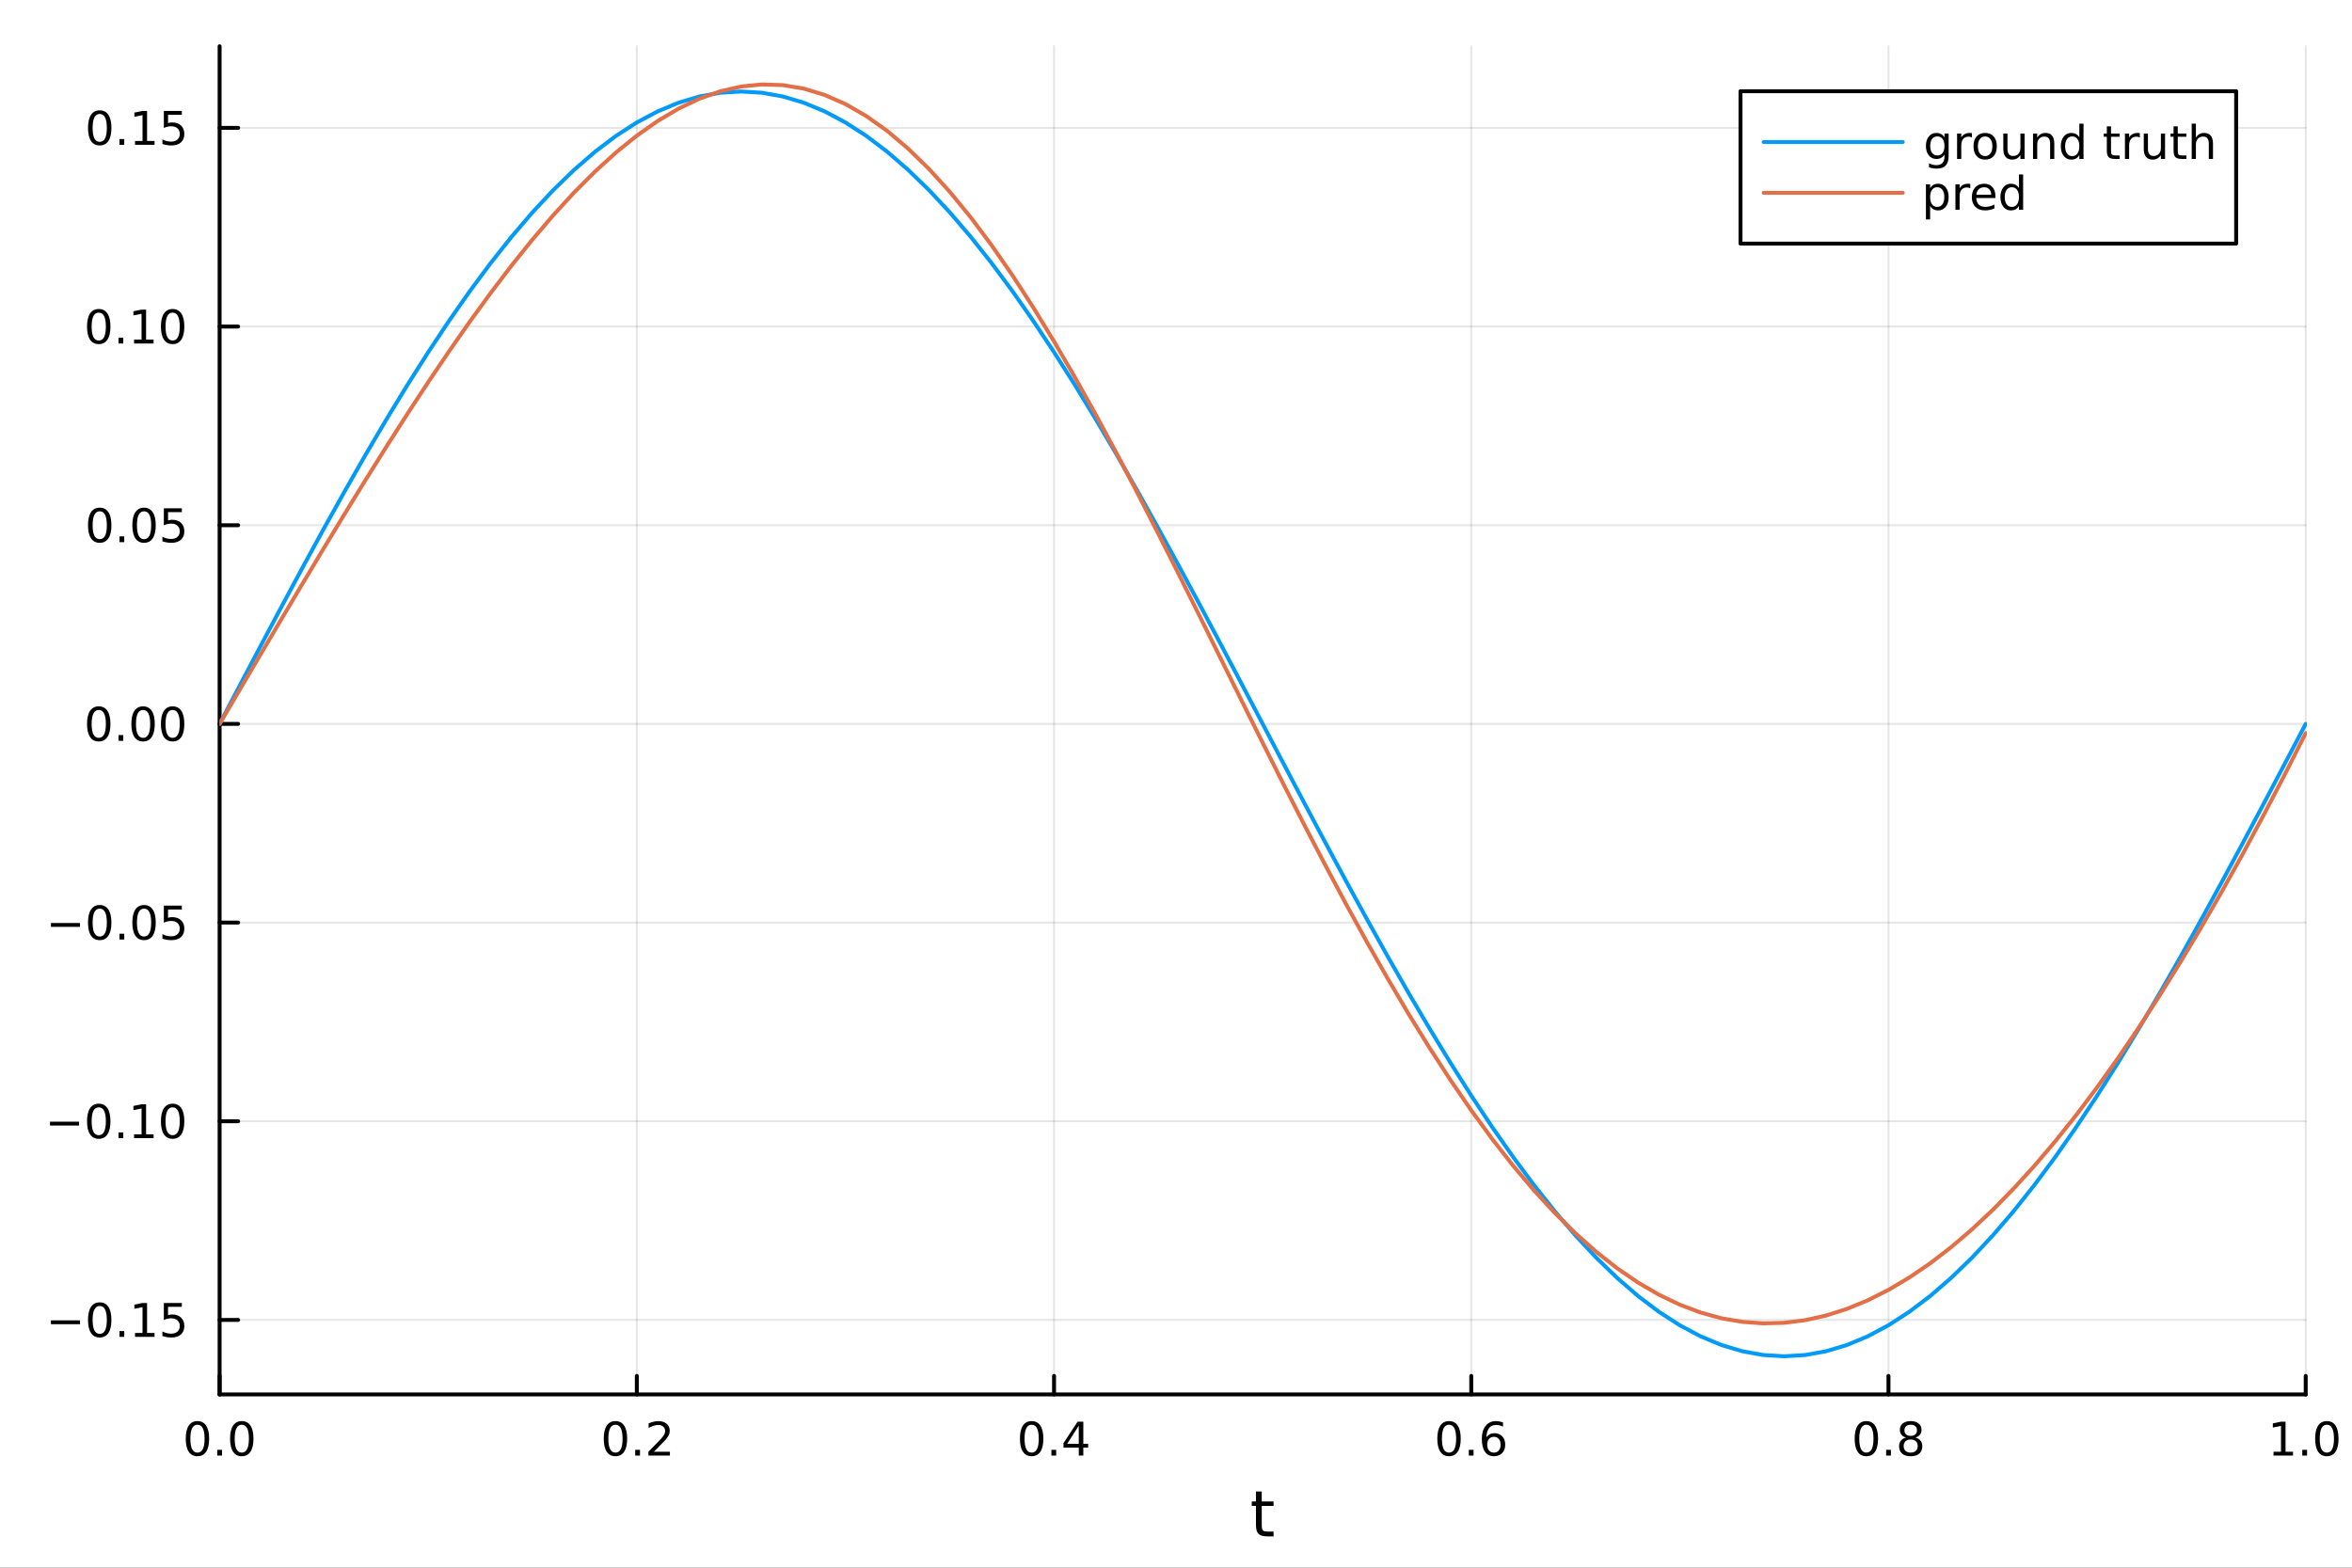 <?xml version="1.0" encoding="utf-8"?>
<svg xmlns="http://www.w3.org/2000/svg" xmlns:xlink="http://www.w3.org/1999/xlink" width="600" height="400" viewBox="0 0 2400 1600">
<rect x="0" y="0" width="2400" height="1600" fill="#333333" stroke="none"/>
<defs>
  <clipPath id="clip890">
    <rect x="0" y="0" width="2400" height="1600"/>
  </clipPath>
</defs>
<path clip-path="url(#clip890)" d="M0 1600 L2400 1600 L2400 0 L0 0  Z" fill="#ffffff" fill-rule="evenodd" fill-opacity="1"/>
<defs>
  <clipPath id="clip891">
    <rect x="480" y="0" width="1681" height="1600"/>
  </clipPath>
</defs>
<path clip-path="url(#clip890)" d="M224.098 1423.18 L2352.76 1423.18 L2352.76 47.244 L224.098 47.244  Z" fill="#ffffff" fill-rule="evenodd" fill-opacity="1"/>
<defs>
  <clipPath id="clip892">
    <rect x="224" y="47" width="2130" height="1377"/>
  </clipPath>
</defs>
<polyline clip-path="url(#clip892)" style="stroke:#000000; stroke-linecap:round; stroke-linejoin:round; stroke-width:2; stroke-opacity:0.1; fill:none" points="224.098,1423.18 224.098,47.244 "/>
<polyline clip-path="url(#clip892)" style="stroke:#000000; stroke-linecap:round; stroke-linejoin:round; stroke-width:2; stroke-opacity:0.1; fill:none" points="649.829,1423.18 649.829,47.244 "/>
<polyline clip-path="url(#clip892)" style="stroke:#000000; stroke-linecap:round; stroke-linejoin:round; stroke-width:2; stroke-opacity:0.1; fill:none" points="1075.56,1423.18 1075.56,47.244 "/>
<polyline clip-path="url(#clip892)" style="stroke:#000000; stroke-linecap:round; stroke-linejoin:round; stroke-width:2; stroke-opacity:0.1; fill:none" points="1501.29,1423.18 1501.29,47.244 "/>
<polyline clip-path="url(#clip892)" style="stroke:#000000; stroke-linecap:round; stroke-linejoin:round; stroke-width:2; stroke-opacity:0.1; fill:none" points="1927.02,1423.18 1927.02,47.244 "/>
<polyline clip-path="url(#clip892)" style="stroke:#000000; stroke-linecap:round; stroke-linejoin:round; stroke-width:2; stroke-opacity:0.1; fill:none" points="2352.76,1423.18 2352.76,47.244 "/>
<polyline clip-path="url(#clip890)" style="stroke:#000000; stroke-linecap:round; stroke-linejoin:round; stroke-width:4; stroke-opacity:1; fill:none" points="224.098,1423.18 2352.76,1423.18 "/>
<polyline clip-path="url(#clip890)" style="stroke:#000000; stroke-linecap:round; stroke-linejoin:round; stroke-width:4; stroke-opacity:1; fill:none" points="224.098,1423.18 224.098,1404.28 "/>
<polyline clip-path="url(#clip890)" style="stroke:#000000; stroke-linecap:round; stroke-linejoin:round; stroke-width:4; stroke-opacity:1; fill:none" points="649.829,1423.18 649.829,1404.28 "/>
<polyline clip-path="url(#clip890)" style="stroke:#000000; stroke-linecap:round; stroke-linejoin:round; stroke-width:4; stroke-opacity:1; fill:none" points="1075.56,1423.18 1075.56,1404.28 "/>
<polyline clip-path="url(#clip890)" style="stroke:#000000; stroke-linecap:round; stroke-linejoin:round; stroke-width:4; stroke-opacity:1; fill:none" points="1501.29,1423.18 1501.29,1404.28 "/>
<polyline clip-path="url(#clip890)" style="stroke:#000000; stroke-linecap:round; stroke-linejoin:round; stroke-width:4; stroke-opacity:1; fill:none" points="1927.02,1423.18 1927.02,1404.28 "/>
<polyline clip-path="url(#clip890)" style="stroke:#000000; stroke-linecap:round; stroke-linejoin:round; stroke-width:4; stroke-opacity:1; fill:none" points="2352.76,1423.18 2352.76,1404.28 "/>
<path clip-path="url(#clip890)" d="M201.482 1454.1 Q197.871 1454.1 196.042 1457.66 Q194.237 1461.2 194.237 1468.33 Q194.237 1475.44 196.042 1479.01 Q197.871 1482.55 201.482 1482.55 Q205.116 1482.55 206.922 1479.01 Q208.751 1475.44 208.751 1468.33 Q208.751 1461.2 206.922 1457.66 Q205.116 1454.1 201.482 1454.1 M201.482 1450.39 Q207.292 1450.39 210.348 1455 Q213.427 1459.58 213.427 1468.33 Q213.427 1477.06 210.348 1481.67 Q207.292 1486.25 201.482 1486.25 Q195.672 1486.25 192.593 1481.67 Q189.538 1477.06 189.538 1468.33 Q189.538 1459.58 192.593 1455 Q195.672 1450.39 201.482 1450.39 Z" fill="#000000" fill-rule="nonzero" fill-opacity="1" /><path clip-path="url(#clip890)" d="M221.644 1479.7 L226.528 1479.7 L226.528 1485.58 L221.644 1485.58 L221.644 1479.7 Z" fill="#000000" fill-rule="nonzero" fill-opacity="1" /><path clip-path="url(#clip890)" d="M246.713 1454.1 Q243.102 1454.1 241.274 1457.66 Q239.468 1461.2 239.468 1468.33 Q239.468 1475.44 241.274 1479.01 Q243.102 1482.55 246.713 1482.55 Q250.348 1482.55 252.153 1479.01 Q253.982 1475.44 253.982 1468.33 Q253.982 1461.2 252.153 1457.66 Q250.348 1454.1 246.713 1454.1 M246.713 1450.39 Q252.524 1450.39 255.579 1455 Q258.658 1459.58 258.658 1468.33 Q258.658 1477.06 255.579 1481.67 Q252.524 1486.25 246.713 1486.25 Q240.903 1486.25 237.825 1481.67 Q234.769 1477.06 234.769 1468.33 Q234.769 1459.58 237.825 1455 Q240.903 1450.39 246.713 1450.39 Z" fill="#000000" fill-rule="nonzero" fill-opacity="1" /><path clip-path="url(#clip890)" d="M628.012 1454.1 Q624.401 1454.1 622.573 1457.66 Q620.767 1461.2 620.767 1468.33 Q620.767 1475.44 622.573 1479.01 Q624.401 1482.55 628.012 1482.55 Q631.647 1482.55 633.452 1479.01 Q635.281 1475.44 635.281 1468.33 Q635.281 1461.2 633.452 1457.66 Q631.647 1454.1 628.012 1454.1 M628.012 1450.39 Q633.823 1450.39 636.878 1455 Q639.957 1459.58 639.957 1468.33 Q639.957 1477.06 636.878 1481.67 Q633.823 1486.25 628.012 1486.25 Q622.202 1486.25 619.124 1481.67 Q616.068 1477.06 616.068 1468.33 Q616.068 1459.58 619.124 1455 Q622.202 1450.39 628.012 1450.39 Z" fill="#000000" fill-rule="nonzero" fill-opacity="1" /><path clip-path="url(#clip890)" d="M648.174 1479.7 L653.059 1479.7 L653.059 1485.58 L648.174 1485.58 L648.174 1479.7 Z" fill="#000000" fill-rule="nonzero" fill-opacity="1" /><path clip-path="url(#clip890)" d="M667.272 1481.64 L683.591 1481.64 L683.591 1485.58 L661.647 1485.58 L661.647 1481.64 Q664.309 1478.89 668.892 1474.26 Q673.498 1469.61 674.679 1468.27 Q676.924 1465.74 677.804 1464.01 Q678.707 1462.25 678.707 1460.56 Q678.707 1457.8 676.762 1456.07 Q674.841 1454.33 671.739 1454.33 Q669.54 1454.33 667.086 1455.09 Q664.656 1455.86 661.878 1457.41 L661.878 1452.69 Q664.702 1451.55 667.156 1450.97 Q669.609 1450.39 671.646 1450.39 Q677.017 1450.39 680.211 1453.08 Q683.406 1455.77 683.406 1460.26 Q683.406 1462.39 682.596 1464.31 Q681.808 1466.2 679.702 1468.8 Q679.123 1469.47 676.021 1472.69 Q672.92 1475.88 667.272 1481.64 Z" fill="#000000" fill-rule="nonzero" fill-opacity="1" /><path clip-path="url(#clip890)" d="M1052.7 1454.1 Q1049.09 1454.1 1047.26 1457.66 Q1045.46 1461.2 1045.46 1468.33 Q1045.46 1475.44 1047.26 1479.01 Q1049.09 1482.55 1052.7 1482.55 Q1056.34 1482.55 1058.14 1479.01 Q1059.97 1475.44 1059.97 1468.33 Q1059.97 1461.2 1058.14 1457.66 Q1056.34 1454.1 1052.7 1454.1 M1052.7 1450.39 Q1058.51 1450.39 1061.57 1455 Q1064.65 1459.58 1064.65 1468.33 Q1064.65 1477.06 1061.57 1481.67 Q1058.51 1486.25 1052.7 1486.25 Q1046.89 1486.25 1043.81 1481.67 Q1040.76 1477.06 1040.76 1468.33 Q1040.76 1459.58 1043.81 1455 Q1046.89 1450.39 1052.7 1450.39 Z" fill="#000000" fill-rule="nonzero" fill-opacity="1" /><path clip-path="url(#clip890)" d="M1072.86 1479.7 L1077.75 1479.7 L1077.75 1485.58 L1072.86 1485.58 L1072.86 1479.7 Z" fill="#000000" fill-rule="nonzero" fill-opacity="1" /><path clip-path="url(#clip890)" d="M1100.78 1455.09 L1088.98 1473.54 L1100.78 1473.54 L1100.78 1455.09 M1099.55 1451.02 L1105.43 1451.02 L1105.43 1473.54 L1110.36 1473.54 L1110.36 1477.43 L1105.43 1477.43 L1105.43 1485.58 L1100.78 1485.58 L1100.78 1477.43 L1085.18 1477.43 L1085.18 1472.92 L1099.55 1451.02 Z" fill="#000000" fill-rule="nonzero" fill-opacity="1" /><path clip-path="url(#clip890)" d="M1478.6 1454.1 Q1474.98 1454.1 1473.16 1457.66 Q1471.35 1461.2 1471.35 1468.33 Q1471.35 1475.44 1473.16 1479.01 Q1474.98 1482.55 1478.6 1482.55 Q1482.23 1482.55 1484.04 1479.01 Q1485.86 1475.44 1485.86 1468.33 Q1485.86 1461.2 1484.04 1457.66 Q1482.23 1454.1 1478.6 1454.1 M1478.6 1450.39 Q1484.41 1450.39 1487.46 1455 Q1490.54 1459.58 1490.54 1468.33 Q1490.54 1477.06 1487.46 1481.67 Q1484.41 1486.25 1478.6 1486.25 Q1472.79 1486.25 1469.71 1481.67 Q1466.65 1477.06 1466.65 1468.33 Q1466.65 1459.58 1469.71 1455 Q1472.79 1450.39 1478.6 1450.39 Z" fill="#000000" fill-rule="nonzero" fill-opacity="1" /><path clip-path="url(#clip890)" d="M1498.76 1479.7 L1503.64 1479.7 L1503.64 1485.58 L1498.76 1485.58 L1498.76 1479.7 Z" fill="#000000" fill-rule="nonzero" fill-opacity="1" /><path clip-path="url(#clip890)" d="M1524.41 1466.44 Q1521.26 1466.44 1519.41 1468.59 Q1517.58 1470.74 1517.58 1474.49 Q1517.58 1478.22 1519.41 1480.39 Q1521.26 1482.55 1524.41 1482.55 Q1527.55 1482.55 1529.38 1480.39 Q1531.23 1478.22 1531.23 1474.49 Q1531.23 1470.74 1529.38 1468.59 Q1527.55 1466.44 1524.41 1466.44 M1533.69 1451.78 L1533.69 1456.04 Q1531.93 1455.21 1530.12 1454.77 Q1528.34 1454.33 1526.58 1454.33 Q1521.95 1454.33 1519.5 1457.45 Q1517.07 1460.58 1516.72 1466.9 Q1518.09 1464.89 1520.15 1463.82 Q1522.21 1462.73 1524.68 1462.73 Q1529.89 1462.73 1532.9 1465.9 Q1535.93 1469.05 1535.93 1474.49 Q1535.93 1479.82 1532.79 1483.03 Q1529.64 1486.25 1524.41 1486.25 Q1518.41 1486.25 1515.24 1481.67 Q1512.07 1477.06 1512.07 1468.33 Q1512.07 1460.14 1515.96 1455.28 Q1519.85 1450.39 1526.4 1450.39 Q1528.16 1450.39 1529.94 1450.74 Q1531.74 1451.09 1533.69 1451.78 Z" fill="#000000" fill-rule="nonzero" fill-opacity="1" /><path clip-path="url(#clip890)" d="M1904.45 1454.1 Q1900.84 1454.1 1899.02 1457.66 Q1897.21 1461.2 1897.21 1468.33 Q1897.21 1475.44 1899.02 1479.01 Q1900.84 1482.55 1904.45 1482.55 Q1908.09 1482.55 1909.89 1479.01 Q1911.72 1475.44 1911.72 1468.33 Q1911.72 1461.2 1909.89 1457.66 Q1908.09 1454.1 1904.45 1454.1 M1904.45 1450.39 Q1910.27 1450.39 1913.32 1455 Q1916.4 1459.58 1916.4 1468.33 Q1916.4 1477.06 1913.32 1481.67 Q1910.27 1486.25 1904.45 1486.25 Q1898.64 1486.25 1895.57 1481.67 Q1892.51 1477.06 1892.51 1468.33 Q1892.51 1459.58 1895.57 1455 Q1898.64 1450.39 1904.45 1450.39 Z" fill="#000000" fill-rule="nonzero" fill-opacity="1" /><path clip-path="url(#clip890)" d="M1924.62 1479.7 L1929.5 1479.7 L1929.5 1485.58 L1924.62 1485.58 L1924.62 1479.7 Z" fill="#000000" fill-rule="nonzero" fill-opacity="1" /><path clip-path="url(#clip890)" d="M1949.69 1469.17 Q1946.35 1469.17 1944.43 1470.95 Q1942.53 1472.73 1942.53 1475.86 Q1942.53 1478.98 1944.43 1480.77 Q1946.35 1482.55 1949.69 1482.55 Q1953.02 1482.55 1954.94 1480.77 Q1956.86 1478.96 1956.86 1475.86 Q1956.86 1472.73 1954.94 1470.95 Q1953.04 1469.17 1949.69 1469.17 M1945.01 1467.18 Q1942 1466.44 1940.31 1464.38 Q1938.64 1462.32 1938.64 1459.35 Q1938.64 1455.21 1941.58 1452.8 Q1944.55 1450.39 1949.69 1450.39 Q1954.85 1450.39 1957.79 1452.8 Q1960.73 1455.21 1960.73 1459.35 Q1960.73 1462.32 1959.04 1464.38 Q1957.37 1466.44 1954.39 1467.18 Q1957.76 1467.96 1959.64 1470.26 Q1961.54 1472.55 1961.54 1475.86 Q1961.54 1480.88 1958.46 1483.57 Q1955.4 1486.25 1949.69 1486.25 Q1943.97 1486.25 1940.89 1483.57 Q1937.83 1480.88 1937.83 1475.86 Q1937.83 1472.55 1939.73 1470.26 Q1941.63 1467.96 1945.01 1467.18 M1943.3 1459.79 Q1943.3 1462.48 1944.96 1463.98 Q1946.65 1465.49 1949.69 1465.49 Q1952.7 1465.49 1954.39 1463.98 Q1956.1 1462.48 1956.1 1459.79 Q1956.1 1457.11 1954.39 1455.6 Q1952.7 1454.1 1949.69 1454.1 Q1946.65 1454.1 1944.96 1455.6 Q1943.3 1457.11 1943.3 1459.79 Z" fill="#000000" fill-rule="nonzero" fill-opacity="1" /><path clip-path="url(#clip890)" d="M2319.91 1481.64 L2327.55 1481.64 L2327.55 1455.28 L2319.24 1456.95 L2319.24 1452.69 L2327.5 1451.02 L2332.18 1451.02 L2332.18 1481.64 L2339.82 1481.64 L2339.82 1485.58 L2319.91 1485.58 L2319.91 1481.64 Z" fill="#000000" fill-rule="nonzero" fill-opacity="1" /><path clip-path="url(#clip890)" d="M2349.26 1479.7 L2354.14 1479.7 L2354.14 1485.58 L2349.26 1485.58 L2349.26 1479.7 Z" fill="#000000" fill-rule="nonzero" fill-opacity="1" /><path clip-path="url(#clip890)" d="M2374.33 1454.1 Q2370.72 1454.1 2368.89 1457.66 Q2367.08 1461.2 2367.08 1468.33 Q2367.08 1475.44 2368.89 1479.01 Q2370.72 1482.55 2374.33 1482.55 Q2377.96 1482.55 2379.77 1479.01 Q2381.6 1475.44 2381.6 1468.33 Q2381.6 1461.2 2379.77 1457.66 Q2377.96 1454.1 2374.33 1454.1 M2374.33 1450.39 Q2380.14 1450.39 2383.2 1455 Q2386.27 1459.58 2386.27 1468.33 Q2386.27 1477.06 2383.2 1481.67 Q2380.14 1486.25 2374.33 1486.25 Q2368.52 1486.25 2365.44 1481.67 Q2362.39 1477.06 2362.39 1468.33 Q2362.39 1459.58 2365.44 1455 Q2368.52 1450.39 2374.33 1450.39 Z" fill="#000000" fill-rule="nonzero" fill-opacity="1" /><path clip-path="url(#clip890)" d="M1287.49 1522.27 L1287.49 1532.4 L1299.55 1532.4 L1299.55 1536.95 L1287.49 1536.95 L1287.49 1556.3 Q1287.49 1560.66 1288.67 1561.9 Q1289.88 1563.14 1293.54 1563.14 L1299.55 1563.14 L1299.55 1568.04 L1293.54 1568.04 Q1286.76 1568.04 1284.18 1565.53 Q1281.6 1562.98 1281.6 1556.3 L1281.6 1536.95 L1277.3 1536.95 L1277.3 1532.4 L1281.6 1532.4 L1281.6 1522.27 L1287.49 1522.27 Z" fill="#000000" fill-rule="nonzero" fill-opacity="1" /><polyline clip-path="url(#clip892)" style="stroke:#000000; stroke-linecap:round; stroke-linejoin:round; stroke-width:2; stroke-opacity:0.1; fill:none" points="224.098,1347.12 2352.76,1347.12 "/>
<polyline clip-path="url(#clip892)" style="stroke:#000000; stroke-linecap:round; stroke-linejoin:round; stroke-width:2; stroke-opacity:0.1; fill:none" points="224.098,1144.35 2352.76,1144.35 "/>
<polyline clip-path="url(#clip892)" style="stroke:#000000; stroke-linecap:round; stroke-linejoin:round; stroke-width:2; stroke-opacity:0.1; fill:none" points="224.098,941.582 2352.76,941.582 "/>
<polyline clip-path="url(#clip892)" style="stroke:#000000; stroke-linecap:round; stroke-linejoin:round; stroke-width:2; stroke-opacity:0.1; fill:none" points="224.098,738.815 2352.76,738.815 "/>
<polyline clip-path="url(#clip892)" style="stroke:#000000; stroke-linecap:round; stroke-linejoin:round; stroke-width:2; stroke-opacity:0.1; fill:none" points="224.098,536.048 2352.76,536.048 "/>
<polyline clip-path="url(#clip892)" style="stroke:#000000; stroke-linecap:round; stroke-linejoin:round; stroke-width:2; stroke-opacity:0.1; fill:none" points="224.098,333.28 2352.76,333.28 "/>
<polyline clip-path="url(#clip892)" style="stroke:#000000; stroke-linecap:round; stroke-linejoin:round; stroke-width:2; stroke-opacity:0.1; fill:none" points="224.098,130.513 2352.76,130.513 "/>
<polyline clip-path="url(#clip890)" style="stroke:#000000; stroke-linecap:round; stroke-linejoin:round; stroke-width:4; stroke-opacity:1; fill:none" points="224.098,1423.18 224.098,47.244 "/>
<polyline clip-path="url(#clip890)" style="stroke:#000000; stroke-linecap:round; stroke-linejoin:round; stroke-width:4; stroke-opacity:1; fill:none" points="224.098,1347.12 242.996,1347.12 "/>
<polyline clip-path="url(#clip890)" style="stroke:#000000; stroke-linecap:round; stroke-linejoin:round; stroke-width:4; stroke-opacity:1; fill:none" points="224.098,1144.35 242.996,1144.35 "/>
<polyline clip-path="url(#clip890)" style="stroke:#000000; stroke-linecap:round; stroke-linejoin:round; stroke-width:4; stroke-opacity:1; fill:none" points="224.098,941.582 242.996,941.582 "/>
<polyline clip-path="url(#clip890)" style="stroke:#000000; stroke-linecap:round; stroke-linejoin:round; stroke-width:4; stroke-opacity:1; fill:none" points="224.098,738.815 242.996,738.815 "/>
<polyline clip-path="url(#clip890)" style="stroke:#000000; stroke-linecap:round; stroke-linejoin:round; stroke-width:4; stroke-opacity:1; fill:none" points="224.098,536.048 242.996,536.048 "/>
<polyline clip-path="url(#clip890)" style="stroke:#000000; stroke-linecap:round; stroke-linejoin:round; stroke-width:4; stroke-opacity:1; fill:none" points="224.098,333.28 242.996,333.28 "/>
<polyline clip-path="url(#clip890)" style="stroke:#000000; stroke-linecap:round; stroke-linejoin:round; stroke-width:4; stroke-opacity:1; fill:none" points="224.098,130.513 242.996,130.513 "/>
<path clip-path="url(#clip890)" d="M51.987 1347.57 L81.663 1347.57 L81.663 1351.5 L51.987 1351.5 L51.987 1347.57 Z" fill="#000000" fill-rule="nonzero" fill-opacity="1" /><path clip-path="url(#clip890)" d="M101.756 1332.92 Q98.145 1332.92 96.316 1336.48 Q94.51 1340.02 94.51 1347.15 Q94.51 1354.26 96.316 1357.82 Q98.145 1361.36 101.756 1361.36 Q105.39 1361.36 107.196 1357.82 Q109.024 1354.26 109.024 1347.15 Q109.024 1340.02 107.196 1336.48 Q105.39 1332.92 101.756 1332.92 M101.756 1329.21 Q107.566 1329.21 110.621 1333.82 Q113.7 1338.4 113.7 1347.15 Q113.7 1355.88 110.621 1360.48 Q107.566 1365.07 101.756 1365.07 Q95.946 1365.07 92.867 1360.48 Q89.811 1355.88 89.811 1347.15 Q89.811 1338.4 92.867 1333.82 Q95.946 1329.21 101.756 1329.21 Z" fill="#000000" fill-rule="nonzero" fill-opacity="1" /><path clip-path="url(#clip890)" d="M121.918 1358.52 L126.802 1358.52 L126.802 1364.4 L121.918 1364.4 L121.918 1358.52 Z" fill="#000000" fill-rule="nonzero" fill-opacity="1" /><path clip-path="url(#clip890)" d="M137.797 1360.46 L145.436 1360.46 L145.436 1334.1 L137.126 1335.76 L137.126 1331.5 L145.39 1329.84 L150.066 1329.84 L150.066 1360.46 L157.705 1360.46 L157.705 1364.4 L137.797 1364.4 L137.797 1360.46 Z" fill="#000000" fill-rule="nonzero" fill-opacity="1" /><path clip-path="url(#clip890)" d="M167.195 1329.84 L185.552 1329.84 L185.552 1333.77 L171.478 1333.77 L171.478 1342.24 Q172.496 1341.9 173.515 1341.73 Q174.533 1341.55 175.552 1341.55 Q181.339 1341.55 184.718 1344.72 Q188.098 1347.89 188.098 1353.31 Q188.098 1358.89 184.626 1361.99 Q181.153 1365.07 174.834 1365.07 Q172.658 1365.07 170.39 1364.7 Q168.144 1364.33 165.737 1363.59 L165.737 1358.89 Q167.82 1360.02 170.042 1360.58 Q172.265 1361.13 174.741 1361.13 Q178.746 1361.13 181.084 1359.03 Q183.422 1356.92 183.422 1353.31 Q183.422 1349.7 181.084 1347.59 Q178.746 1345.48 174.741 1345.48 Q172.866 1345.48 170.991 1345.9 Q169.14 1346.32 167.195 1347.2 L167.195 1329.84 Z" fill="#000000" fill-rule="nonzero" fill-opacity="1" /><path clip-path="url(#clip890)" d="M50.992 1144.8 L80.668 1144.8 L80.668 1148.74 L50.992 1148.74 L50.992 1144.8 Z" fill="#000000" fill-rule="nonzero" fill-opacity="1" /><path clip-path="url(#clip890)" d="M100.76 1130.15 Q97.149 1130.15 95.321 1133.71 Q93.515 1137.25 93.515 1144.38 Q93.515 1151.49 95.321 1155.06 Q97.149 1158.6 100.76 1158.6 Q104.395 1158.6 106.2 1155.06 Q108.029 1151.49 108.029 1144.38 Q108.029 1137.25 106.2 1133.71 Q104.395 1130.15 100.76 1130.15 M100.76 1126.44 Q106.571 1126.44 109.626 1131.05 Q112.705 1135.63 112.705 1144.38 Q112.705 1153.11 109.626 1157.72 Q106.571 1162.3 100.76 1162.3 Q94.95 1162.3 91.871 1157.72 Q88.816 1153.11 88.816 1144.38 Q88.816 1135.63 91.871 1131.05 Q94.95 1126.44 100.76 1126.44 Z" fill="#000000" fill-rule="nonzero" fill-opacity="1" /><path clip-path="url(#clip890)" d="M120.922 1155.75 L125.807 1155.75 L125.807 1161.63 L120.922 1161.63 L120.922 1155.75 Z" fill="#000000" fill-rule="nonzero" fill-opacity="1" /><path clip-path="url(#clip890)" d="M136.802 1157.69 L144.441 1157.69 L144.441 1131.33 L136.131 1133 L136.131 1128.74 L144.394 1127.07 L149.07 1127.07 L149.07 1157.69 L156.709 1157.69 L156.709 1161.63 L136.802 1161.63 L136.802 1157.69 Z" fill="#000000" fill-rule="nonzero" fill-opacity="1" /><path clip-path="url(#clip890)" d="M176.153 1130.15 Q172.542 1130.15 170.714 1133.71 Q168.908 1137.25 168.908 1144.38 Q168.908 1151.49 170.714 1155.06 Q172.542 1158.6 176.153 1158.6 Q179.788 1158.6 181.593 1155.06 Q183.422 1151.49 183.422 1144.38 Q183.422 1137.25 181.593 1133.71 Q179.788 1130.15 176.153 1130.15 M176.153 1126.44 Q181.964 1126.44 185.019 1131.05 Q188.098 1135.63 188.098 1144.38 Q188.098 1153.11 185.019 1157.72 Q181.964 1162.3 176.153 1162.3 Q170.343 1162.3 167.265 1157.72 Q164.209 1153.11 164.209 1144.38 Q164.209 1135.63 167.265 1131.05 Q170.343 1126.44 176.153 1126.44 Z" fill="#000000" fill-rule="nonzero" fill-opacity="1" /><path clip-path="url(#clip890)" d="M51.987 942.034 L81.663 942.034 L81.663 945.969 L51.987 945.969 L51.987 942.034 Z" fill="#000000" fill-rule="nonzero" fill-opacity="1" /><path clip-path="url(#clip890)" d="M101.756 927.381 Q98.145 927.381 96.316 930.946 Q94.51 934.487 94.51 941.617 Q94.51 948.723 96.316 952.288 Q98.145 955.83 101.756 955.83 Q105.39 955.83 107.196 952.288 Q109.024 948.723 109.024 941.617 Q109.024 934.487 107.196 930.946 Q105.39 927.381 101.756 927.381 M101.756 923.677 Q107.566 923.677 110.621 928.284 Q113.7 932.867 113.7 941.617 Q113.7 950.344 110.621 954.95 Q107.566 959.533 101.756 959.533 Q95.946 959.533 92.867 954.95 Q89.811 950.344 89.811 941.617 Q89.811 932.867 92.867 928.284 Q95.946 923.677 101.756 923.677 Z" fill="#000000" fill-rule="nonzero" fill-opacity="1" /><path clip-path="url(#clip890)" d="M121.918 952.983 L126.802 952.983 L126.802 958.862 L121.918 958.862 L121.918 952.983 Z" fill="#000000" fill-rule="nonzero" fill-opacity="1" /><path clip-path="url(#clip890)" d="M146.987 927.381 Q143.376 927.381 141.547 930.946 Q139.742 934.487 139.742 941.617 Q139.742 948.723 141.547 952.288 Q143.376 955.83 146.987 955.83 Q150.621 955.83 152.427 952.288 Q154.255 948.723 154.255 941.617 Q154.255 934.487 152.427 930.946 Q150.621 927.381 146.987 927.381 M146.987 923.677 Q152.797 923.677 155.853 928.284 Q158.931 932.867 158.931 941.617 Q158.931 950.344 155.853 954.95 Q152.797 959.533 146.987 959.533 Q141.177 959.533 138.098 954.95 Q135.043 950.344 135.043 941.617 Q135.043 932.867 138.098 928.284 Q141.177 923.677 146.987 923.677 Z" fill="#000000" fill-rule="nonzero" fill-opacity="1" /><path clip-path="url(#clip890)" d="M167.195 924.302 L185.552 924.302 L185.552 928.237 L171.478 928.237 L171.478 936.709 Q172.496 936.362 173.515 936.2 Q174.533 936.015 175.552 936.015 Q181.339 936.015 184.718 939.186 Q188.098 942.358 188.098 947.774 Q188.098 953.353 184.626 956.455 Q181.153 959.533 174.834 959.533 Q172.658 959.533 170.39 959.163 Q168.144 958.793 165.737 958.052 L165.737 953.353 Q167.82 954.487 170.042 955.043 Q172.265 955.598 174.741 955.598 Q178.746 955.598 181.084 953.492 Q183.422 951.385 183.422 947.774 Q183.422 944.163 181.084 942.057 Q178.746 939.95 174.741 939.95 Q172.866 939.95 170.991 940.367 Q169.14 940.784 167.195 941.663 L167.195 924.302 Z" fill="#000000" fill-rule="nonzero" fill-opacity="1" /><path clip-path="url(#clip890)" d="M100.76 724.614 Q97.149 724.614 95.321 728.178 Q93.515 731.72 93.515 738.85 Q93.515 745.956 95.321 749.521 Q97.149 753.062 100.76 753.062 Q104.395 753.062 106.2 749.521 Q108.029 745.956 108.029 738.85 Q108.029 731.72 106.2 728.178 Q104.395 724.614 100.76 724.614 M100.76 720.91 Q106.571 720.91 109.626 725.516 Q112.705 730.1 112.705 738.85 Q112.705 747.576 109.626 752.183 Q106.571 756.766 100.76 756.766 Q94.95 756.766 91.871 752.183 Q88.816 747.576 88.816 738.85 Q88.816 730.1 91.871 725.516 Q94.95 720.91 100.76 720.91 Z" fill="#000000" fill-rule="nonzero" fill-opacity="1" /><path clip-path="url(#clip890)" d="M120.922 750.215 L125.807 750.215 L125.807 756.095 L120.922 756.095 L120.922 750.215 Z" fill="#000000" fill-rule="nonzero" fill-opacity="1" /><path clip-path="url(#clip890)" d="M145.992 724.614 Q142.381 724.614 140.552 728.178 Q138.746 731.72 138.746 738.85 Q138.746 745.956 140.552 749.521 Q142.381 753.062 145.992 753.062 Q149.626 753.062 151.431 749.521 Q153.26 745.956 153.26 738.85 Q153.26 731.72 151.431 728.178 Q149.626 724.614 145.992 724.614 M145.992 720.91 Q151.802 720.91 154.857 725.516 Q157.936 730.1 157.936 738.85 Q157.936 747.576 154.857 752.183 Q151.802 756.766 145.992 756.766 Q140.181 756.766 137.103 752.183 Q134.047 747.576 134.047 738.85 Q134.047 730.1 137.103 725.516 Q140.181 720.91 145.992 720.91 Z" fill="#000000" fill-rule="nonzero" fill-opacity="1" /><path clip-path="url(#clip890)" d="M176.153 724.614 Q172.542 724.614 170.714 728.178 Q168.908 731.72 168.908 738.85 Q168.908 745.956 170.714 749.521 Q172.542 753.062 176.153 753.062 Q179.788 753.062 181.593 749.521 Q183.422 745.956 183.422 738.85 Q183.422 731.72 181.593 728.178 Q179.788 724.614 176.153 724.614 M176.153 720.91 Q181.964 720.91 185.019 725.516 Q188.098 730.1 188.098 738.85 Q188.098 747.576 185.019 752.183 Q181.964 756.766 176.153 756.766 Q170.343 756.766 167.265 752.183 Q164.209 747.576 164.209 738.85 Q164.209 730.1 167.265 725.516 Q170.343 720.91 176.153 720.91 Z" fill="#000000" fill-rule="nonzero" fill-opacity="1" /><path clip-path="url(#clip890)" d="M101.756 521.846 Q98.145 521.846 96.316 525.411 Q94.51 528.953 94.51 536.082 Q94.51 543.189 96.316 546.753 Q98.145 550.295 101.756 550.295 Q105.39 550.295 107.196 546.753 Q109.024 543.189 109.024 536.082 Q109.024 528.953 107.196 525.411 Q105.39 521.846 101.756 521.846 M101.756 518.143 Q107.566 518.143 110.621 522.749 Q113.7 527.332 113.7 536.082 Q113.7 544.809 110.621 549.416 Q107.566 553.999 101.756 553.999 Q95.946 553.999 92.867 549.416 Q89.811 544.809 89.811 536.082 Q89.811 527.332 92.867 522.749 Q95.946 518.143 101.756 518.143 Z" fill="#000000" fill-rule="nonzero" fill-opacity="1" /><path clip-path="url(#clip890)" d="M121.918 547.448 L126.802 547.448 L126.802 553.328 L121.918 553.328 L121.918 547.448 Z" fill="#000000" fill-rule="nonzero" fill-opacity="1" /><path clip-path="url(#clip890)" d="M146.987 521.846 Q143.376 521.846 141.547 525.411 Q139.742 528.953 139.742 536.082 Q139.742 543.189 141.547 546.753 Q143.376 550.295 146.987 550.295 Q150.621 550.295 152.427 546.753 Q154.255 543.189 154.255 536.082 Q154.255 528.953 152.427 525.411 Q150.621 521.846 146.987 521.846 M146.987 518.143 Q152.797 518.143 155.853 522.749 Q158.931 527.332 158.931 536.082 Q158.931 544.809 155.853 549.416 Q152.797 553.999 146.987 553.999 Q141.177 553.999 138.098 549.416 Q135.043 544.809 135.043 536.082 Q135.043 527.332 138.098 522.749 Q141.177 518.143 146.987 518.143 Z" fill="#000000" fill-rule="nonzero" fill-opacity="1" /><path clip-path="url(#clip890)" d="M167.195 518.768 L185.552 518.768 L185.552 522.703 L171.478 522.703 L171.478 531.175 Q172.496 530.828 173.515 530.666 Q174.533 530.48 175.552 530.48 Q181.339 530.48 184.718 533.652 Q188.098 536.823 188.098 542.24 Q188.098 547.818 184.626 550.92 Q181.153 553.999 174.834 553.999 Q172.658 553.999 170.39 553.628 Q168.144 553.258 165.737 552.517 L165.737 547.818 Q167.82 548.953 170.042 549.508 Q172.265 550.064 174.741 550.064 Q178.746 550.064 181.084 547.957 Q183.422 545.851 183.422 542.24 Q183.422 538.629 181.084 536.522 Q178.746 534.416 174.741 534.416 Q172.866 534.416 170.991 534.832 Q169.14 535.249 167.195 536.129 L167.195 518.768 Z" fill="#000000" fill-rule="nonzero" fill-opacity="1" /><path clip-path="url(#clip890)" d="M100.76 319.079 Q97.149 319.079 95.321 322.644 Q93.515 326.185 93.515 333.315 Q93.515 340.421 95.321 343.986 Q97.149 347.528 100.76 347.528 Q104.395 347.528 106.2 343.986 Q108.029 340.421 108.029 333.315 Q108.029 326.185 106.2 322.644 Q104.395 319.079 100.76 319.079 M100.76 315.375 Q106.571 315.375 109.626 319.982 Q112.705 324.565 112.705 333.315 Q112.705 342.042 109.626 346.648 Q106.571 351.232 100.76 351.232 Q94.95 351.232 91.871 346.648 Q88.816 342.042 88.816 333.315 Q88.816 324.565 91.871 319.982 Q94.95 315.375 100.76 315.375 Z" fill="#000000" fill-rule="nonzero" fill-opacity="1" /><path clip-path="url(#clip890)" d="M120.922 344.681 L125.807 344.681 L125.807 350.56 L120.922 350.56 L120.922 344.681 Z" fill="#000000" fill-rule="nonzero" fill-opacity="1" /><path clip-path="url(#clip890)" d="M136.802 346.625 L144.441 346.625 L144.441 320.259 L136.131 321.926 L136.131 317.667 L144.394 316 L149.07 316 L149.07 346.625 L156.709 346.625 L156.709 350.56 L136.802 350.56 L136.802 346.625 Z" fill="#000000" fill-rule="nonzero" fill-opacity="1" /><path clip-path="url(#clip890)" d="M176.153 319.079 Q172.542 319.079 170.714 322.644 Q168.908 326.185 168.908 333.315 Q168.908 340.421 170.714 343.986 Q172.542 347.528 176.153 347.528 Q179.788 347.528 181.593 343.986 Q183.422 340.421 183.422 333.315 Q183.422 326.185 181.593 322.644 Q179.788 319.079 176.153 319.079 M176.153 315.375 Q181.964 315.375 185.019 319.982 Q188.098 324.565 188.098 333.315 Q188.098 342.042 185.019 346.648 Q181.964 351.232 176.153 351.232 Q170.343 351.232 167.265 346.648 Q164.209 342.042 164.209 333.315 Q164.209 324.565 167.265 319.982 Q170.343 315.375 176.153 315.375 Z" fill="#000000" fill-rule="nonzero" fill-opacity="1" /><path clip-path="url(#clip890)" d="M101.756 116.312 Q98.145 116.312 96.316 119.876 Q94.51 123.418 94.51 130.548 Q94.51 137.654 96.316 141.219 Q98.145 144.761 101.756 144.761 Q105.39 144.761 107.196 141.219 Q109.024 137.654 109.024 130.548 Q109.024 123.418 107.196 119.876 Q105.39 116.312 101.756 116.312 M101.756 112.608 Q107.566 112.608 110.621 117.214 Q113.7 121.798 113.7 130.548 Q113.7 139.274 110.621 143.881 Q107.566 148.464 101.756 148.464 Q95.946 148.464 92.867 143.881 Q89.811 139.274 89.811 130.548 Q89.811 121.798 92.867 117.214 Q95.946 112.608 101.756 112.608 Z" fill="#000000" fill-rule="nonzero" fill-opacity="1" /><path clip-path="url(#clip890)" d="M121.918 141.913 L126.802 141.913 L126.802 147.793 L121.918 147.793 L121.918 141.913 Z" fill="#000000" fill-rule="nonzero" fill-opacity="1" /><path clip-path="url(#clip890)" d="M137.797 143.858 L145.436 143.858 L145.436 117.492 L137.126 119.159 L137.126 114.9 L145.39 113.233 L150.066 113.233 L150.066 143.858 L157.705 143.858 L157.705 147.793 L137.797 147.793 L137.797 143.858 Z" fill="#000000" fill-rule="nonzero" fill-opacity="1" /><path clip-path="url(#clip890)" d="M167.195 113.233 L185.552 113.233 L185.552 117.168 L171.478 117.168 L171.478 125.64 Q172.496 125.293 173.515 125.131 Q174.533 124.946 175.552 124.946 Q181.339 124.946 184.718 128.117 Q188.098 131.288 188.098 136.705 Q188.098 142.284 184.626 145.386 Q181.153 148.464 174.834 148.464 Q172.658 148.464 170.39 148.094 Q168.144 147.723 165.737 146.983 L165.737 142.284 Q167.82 143.418 170.042 143.974 Q172.265 144.529 174.741 144.529 Q178.746 144.529 181.084 142.423 Q183.422 140.316 183.422 136.705 Q183.422 133.094 181.084 130.987 Q178.746 128.881 174.741 128.881 Q172.866 128.881 170.991 129.298 Q169.14 129.714 167.195 130.594 L167.195 113.233 Z" fill="#000000" fill-rule="nonzero" fill-opacity="1" /><polyline clip-path="url(#clip892)" style="stroke:#009af9; stroke-linecap:round; stroke-linejoin:round; stroke-width:4; stroke-opacity:1; fill:none" points="224.098,738.815 245.384,698.288 266.671,657.921 287.958,617.874 309.244,578.303 330.531,539.366 351.817,501.216 373.104,464.004 394.391,427.877 415.677,392.977 436.964,359.442 458.25,327.403 479.537,296.988 500.823,268.316 522.11,241.503 543.397,216.652 564.683,193.862 585.97,173.222 607.256,154.814 628.543,138.711 649.829,124.976 671.116,113.663 692.403,104.818 713.689,98.475 734.976,94.659 756.262,93.385 777.549,94.659 798.836,98.475 820.122,104.818 841.409,113.663 862.695,124.976 883.982,138.713 905.268,154.829 926.555,173.251 947.842,193.902 969.128,216.697 990.415,241.546 1011.7,268.349 1032.99,297.004 1054.27,327.4 1075.56,359.42 1096.85,392.941 1118.13,427.833 1139.42,463.96 1160.71,501.18 1181.99,539.343 1203.28,578.294 1224.57,617.871 1245.85,657.924 1267.14,698.299 1288.43,738.833 1309.71,779.362 1331,819.725 1352.29,859.765 1373.57,899.326 1394.86,938.253 1416.15,976.397 1437.43,1013.61 1458.72,1049.74 1480.01,1084.64 1501.29,1118.19 1522.58,1150.23 1543.87,1180.65 1565.15,1209.33 1586.44,1236.15 1607.73,1261.01 1629.01,1283.79 1650.3,1304.43 1671.59,1322.83 1692.87,1338.92 1714.16,1352.65 1735.45,1363.96 1756.73,1372.8 1778.02,1379.14 1799.3,1382.96 1820.59,1384.24 1841.88,1382.97 1863.16,1379.15 1884.45,1372.78 1905.74,1363.91 1927.02,1352.57 1948.31,1338.81 1969.6,1322.7 1990.88,1304.3 2012.17,1283.68 2033.46,1260.91 2054.74,1236.1 2076.03,1209.32 2097.32,1180.69 2118.6,1150.32 2139.89,1118.3 2161.18,1084.78 2182.46,1049.88 2203.75,1013.74 2225.04,976.502 2246.32,938.319 2267.61,899.351 2288.9,859.763 2310.18,819.716 2331.47,779.349 2352.76,738.822 "/>
<polyline clip-path="url(#clip892)" style="stroke:#e26f46; stroke-linecap:round; stroke-linejoin:round; stroke-width:4; stroke-opacity:1; fill:none" points="224.098,738.815 245.384,702.631 266.671,666.51 287.958,630.528 309.244,594.765 330.531,559.307 351.817,524.247 373.104,489.681 394.391,455.713 415.677,422.45 436.964,390.008 458.25,358.504 479.537,328.061 500.823,298.806 522.11,270.87 543.397,244.385 564.683,219.486 585.97,196.308 607.256,174.986 628.543,155.653 649.829,138.439 671.116,123.471 692.403,110.867 713.689,100.739 734.976,93.191 756.262,88.313 777.549,86.186 798.836,86.873 820.122,90.423 841.409,96.869 862.695,106.224 883.982,118.483 905.268,133.619 926.555,151.587 947.842,172.32 969.128,195.729 990.415,221.708 1011.7,250.128 1032.99,280.845 1054.27,313.696 1075.56,348.503 1096.85,385.075 1118.13,423.208 1139.42,462.692 1160.71,503.305 1181.99,544.826 1203.28,587.026 1224.57,629.681 1245.85,672.564 1267.14,715.456 1288.43,758.141 1309.71,800.413 1331,842.073 1352.29,882.932 1373.57,922.815 1394.86,961.555 1416.15,999 1437.43,1035.01 1458.72,1069.46 1480.01,1102.23 1501.29,1133.23 1522.58,1162.36 1543.87,1189.56 1565.15,1214.74 1586.44,1237.87 1607.73,1258.9 1629.01,1277.79 1650.3,1294.52 1671.59,1309.08 1692.87,1321.44 1714.16,1331.63 1735.45,1339.63 1756.73,1345.46 1778.02,1349.13 1799.3,1350.66 1820.59,1350.08 1841.88,1347.41 1863.16,1342.68 1884.45,1335.92 1905.74,1327.17 1927.02,1316.46 1948.31,1303.82 1969.6,1289.3 1990.88,1272.93 2012.17,1254.74 2033.46,1234.79 2054.74,1213.1 2076.03,1189.72 2097.32,1164.67 2118.6,1138.02 2139.89,1109.77 2161.18,1079.99 2182.46,1048.7 2203.75,1015.93 2225.04,981.732 2246.32,946.129 2267.61,909.158 2288.9,870.851 2310.18,831.241 2331.47,790.36 2352.76,748.239 "/>
<path clip-path="url(#clip890)" d="M1776.02 248.629 L2281.8 248.629 L2281.8 93.109 L1776.02 93.109  Z" fill="#ffffff" fill-rule="evenodd" fill-opacity="1"/>
<polyline clip-path="url(#clip890)" style="stroke:#000000; stroke-linecap:round; stroke-linejoin:round; stroke-width:4; stroke-opacity:1; fill:none" points="1776.02,248.629 2281.8,248.629 2281.8,93.109 1776.02,93.109 1776.02,248.629 "/>
<polyline clip-path="url(#clip890)" style="stroke:#009af9; stroke-linecap:round; stroke-linejoin:round; stroke-width:4; stroke-opacity:1; fill:none" points="1799.67,144.949 1941.58,144.949 "/>
<path clip-path="url(#clip890)" d="M1984.15 148.965 Q1984.15 144.335 1982.22 141.789 Q1980.33 139.243 1976.88 139.243 Q1973.45 139.243 1971.53 141.789 Q1969.63 144.335 1969.63 148.965 Q1969.63 153.571 1971.53 156.118 Q1973.45 158.664 1976.88 158.664 Q1980.33 158.664 1982.22 156.118 Q1984.15 153.571 1984.15 148.965 M1988.4 159.011 Q1988.4 165.631 1985.47 168.849 Q1982.53 172.09 1976.46 172.09 Q1974.22 172.09 1972.22 171.742 Q1970.23 171.418 1968.36 170.724 L1968.36 166.58 Q1970.23 167.599 1972.06 168.085 Q1973.89 168.571 1975.79 168.571 Q1979.98 168.571 1982.06 166.372 Q1984.15 164.196 1984.15 159.775 L1984.15 157.668 Q1982.83 159.96 1980.77 161.094 Q1978.71 162.229 1975.84 162.229 Q1971.07 162.229 1968.15 158.594 Q1965.23 154.96 1965.23 148.965 Q1965.23 142.946 1968.15 139.312 Q1971.07 135.678 1975.84 135.678 Q1978.71 135.678 1980.77 136.812 Q1982.83 137.946 1984.15 140.238 L1984.15 136.303 L1988.4 136.303 L1988.4 159.011 Z" fill="#000000" fill-rule="nonzero" fill-opacity="1" /><path clip-path="url(#clip890)" d="M2012.2 140.284 Q2011.48 139.868 2010.63 139.682 Q2009.79 139.474 2008.78 139.474 Q2005.16 139.474 2003.22 141.835 Q2001.3 144.173 2001.3 148.571 L2001.3 162.229 L1997.02 162.229 L1997.02 136.303 L2001.3 136.303 L2001.3 140.331 Q2002.64 137.969 2004.79 136.835 Q2006.95 135.678 2010.03 135.678 Q2010.47 135.678 2011 135.747 Q2011.53 135.794 2012.18 135.909 L2012.2 140.284 Z" fill="#000000" fill-rule="nonzero" fill-opacity="1" /><path clip-path="url(#clip890)" d="M2025.67 139.289 Q2022.25 139.289 2020.26 141.974 Q2018.27 144.636 2018.27 149.289 Q2018.27 153.942 2020.23 156.627 Q2022.22 159.289 2025.67 159.289 Q2029.08 159.289 2031.07 156.604 Q2033.06 153.918 2033.06 149.289 Q2033.06 144.682 2031.07 141.997 Q2029.08 139.289 2025.67 139.289 M2025.67 135.678 Q2031.23 135.678 2034.4 139.289 Q2037.57 142.9 2037.57 149.289 Q2037.57 155.655 2034.4 159.289 Q2031.23 162.9 2025.67 162.9 Q2020.09 162.9 2016.92 159.289 Q2013.78 155.655 2013.78 149.289 Q2013.78 142.9 2016.92 139.289 Q2020.09 135.678 2025.67 135.678 Z" fill="#000000" fill-rule="nonzero" fill-opacity="1" /><path clip-path="url(#clip890)" d="M2044.19 151.997 L2044.19 136.303 L2048.45 136.303 L2048.45 151.835 Q2048.45 155.516 2049.89 157.368 Q2051.32 159.196 2054.19 159.196 Q2057.64 159.196 2059.63 156.997 Q2061.65 154.798 2061.65 151.002 L2061.65 136.303 L2065.9 136.303 L2065.9 162.229 L2061.65 162.229 L2061.65 158.247 Q2060.09 160.608 2058.03 161.766 Q2056 162.9 2053.29 162.9 Q2048.82 162.9 2046.51 160.122 Q2044.19 157.344 2044.19 151.997 M2054.91 135.678 L2054.91 135.678 Z" fill="#000000" fill-rule="nonzero" fill-opacity="1" /><path clip-path="url(#clip890)" d="M2096.23 146.581 L2096.23 162.229 L2091.97 162.229 L2091.97 146.719 Q2091.97 143.039 2090.53 141.21 Q2089.1 139.382 2086.23 139.382 Q2082.78 139.382 2080.79 141.581 Q2078.8 143.78 2078.8 147.576 L2078.8 162.229 L2074.52 162.229 L2074.52 136.303 L2078.8 136.303 L2078.8 140.331 Q2080.33 137.993 2082.39 136.835 Q2084.47 135.678 2087.18 135.678 Q2091.65 135.678 2093.94 138.456 Q2096.23 141.21 2096.23 146.581 Z" fill="#000000" fill-rule="nonzero" fill-opacity="1" /><path clip-path="url(#clip890)" d="M2121.78 140.238 L2121.78 126.21 L2126.04 126.21 L2126.04 162.229 L2121.78 162.229 L2121.78 158.34 Q2120.44 160.655 2118.38 161.789 Q2116.34 162.9 2113.47 162.9 Q2108.77 162.9 2105.81 159.15 Q2102.87 155.4 2102.87 149.289 Q2102.87 143.178 2105.81 139.428 Q2108.77 135.678 2113.47 135.678 Q2116.34 135.678 2118.38 136.812 Q2120.44 137.923 2121.78 140.238 M2107.27 149.289 Q2107.27 153.988 2109.19 156.673 Q2111.14 159.335 2114.52 159.335 Q2117.9 159.335 2119.84 156.673 Q2121.78 153.988 2121.78 149.289 Q2121.78 144.59 2119.84 141.928 Q2117.9 139.243 2114.52 139.243 Q2111.14 139.243 2109.19 141.928 Q2107.27 144.59 2107.27 149.289 Z" fill="#000000" fill-rule="nonzero" fill-opacity="1" /><path clip-path="url(#clip890)" d="M2154.1 128.942 L2154.1 136.303 L2162.87 136.303 L2162.87 139.613 L2154.1 139.613 L2154.1 153.687 Q2154.1 156.858 2154.95 157.761 Q2155.83 158.664 2158.5 158.664 L2162.87 158.664 L2162.87 162.229 L2158.5 162.229 Q2153.57 162.229 2151.69 160.4 Q2149.82 158.548 2149.82 153.687 L2149.82 139.613 L2146.69 139.613 L2146.69 136.303 L2149.82 136.303 L2149.82 128.942 L2154.1 128.942 Z" fill="#000000" fill-rule="nonzero" fill-opacity="1" /><path clip-path="url(#clip890)" d="M2183.5 140.284 Q2182.78 139.868 2181.92 139.682 Q2181.09 139.474 2180.07 139.474 Q2176.46 139.474 2174.52 141.835 Q2172.59 144.173 2172.59 148.571 L2172.59 162.229 L2168.31 162.229 L2168.31 136.303 L2172.59 136.303 L2172.59 140.331 Q2173.94 137.969 2176.09 136.835 Q2178.24 135.678 2181.32 135.678 Q2181.76 135.678 2182.29 135.747 Q2182.83 135.794 2183.47 135.909 L2183.5 140.284 Z" fill="#000000" fill-rule="nonzero" fill-opacity="1" /><path clip-path="url(#clip890)" d="M2187.52 151.997 L2187.52 136.303 L2191.78 136.303 L2191.78 151.835 Q2191.78 155.516 2193.22 157.368 Q2194.65 159.196 2197.52 159.196 Q2200.97 159.196 2202.96 156.997 Q2204.98 154.798 2204.98 151.002 L2204.98 136.303 L2209.24 136.303 L2209.24 162.229 L2204.98 162.229 L2204.98 158.247 Q2203.43 160.608 2201.37 161.766 Q2199.33 162.9 2196.62 162.9 Q2192.15 162.9 2189.84 160.122 Q2187.52 157.344 2187.52 151.997 M2198.24 135.678 L2198.24 135.678 Z" fill="#000000" fill-rule="nonzero" fill-opacity="1" /><path clip-path="url(#clip890)" d="M2222.22 128.942 L2222.22 136.303 L2231 136.303 L2231 139.613 L2222.22 139.613 L2222.22 153.687 Q2222.22 156.858 2223.08 157.761 Q2223.96 158.664 2226.62 158.664 L2231 158.664 L2231 162.229 L2226.62 162.229 Q2221.69 162.229 2219.82 160.4 Q2217.94 158.548 2217.94 153.687 L2217.94 139.613 L2214.82 139.613 L2214.82 136.303 L2217.94 136.303 L2217.94 128.942 L2222.22 128.942 Z" fill="#000000" fill-rule="nonzero" fill-opacity="1" /><path clip-path="url(#clip890)" d="M2258.15 146.581 L2258.15 162.229 L2253.89 162.229 L2253.89 146.719 Q2253.89 143.039 2252.45 141.21 Q2251.02 139.382 2248.15 139.382 Q2244.7 139.382 2242.71 141.581 Q2240.72 143.78 2240.72 147.576 L2240.72 162.229 L2236.44 162.229 L2236.44 126.21 L2240.72 126.21 L2240.72 140.331 Q2242.25 137.993 2244.31 136.835 Q2246.39 135.678 2249.1 135.678 Q2253.57 135.678 2255.86 138.456 Q2258.15 141.21 2258.15 146.581 Z" fill="#000000" fill-rule="nonzero" fill-opacity="1" /><polyline clip-path="url(#clip890)" style="stroke:#e26f46; stroke-linecap:round; stroke-linejoin:round; stroke-width:4; stroke-opacity:1; fill:none" points="1799.67,196.789 1941.58,196.789 "/>
<path clip-path="url(#clip890)" d="M1969.52 210.18 L1969.52 223.93 L1965.23 223.93 L1965.23 188.143 L1969.52 188.143 L1969.52 192.078 Q1970.86 189.763 1972.9 188.652 Q1974.96 187.518 1977.8 187.518 Q1982.53 187.518 1985.47 191.268 Q1988.43 195.018 1988.43 201.129 Q1988.43 207.24 1985.47 210.99 Q1982.53 214.74 1977.8 214.74 Q1974.96 214.74 1972.9 213.629 Q1970.86 212.495 1969.52 210.18 M1984.01 201.129 Q1984.01 196.43 1982.06 193.768 Q1980.14 191.083 1976.76 191.083 Q1973.38 191.083 1971.44 193.768 Q1969.52 196.43 1969.52 201.129 Q1969.52 205.828 1971.44 208.513 Q1973.38 211.175 1976.76 211.175 Q1980.14 211.175 1982.06 208.513 Q1984.01 205.828 1984.01 201.129 Z" fill="#000000" fill-rule="nonzero" fill-opacity="1" /><path clip-path="url(#clip890)" d="M2010.51 192.124 Q2009.79 191.708 2008.94 191.522 Q2008.1 191.314 2007.09 191.314 Q2003.47 191.314 2001.53 193.675 Q1999.61 196.013 1999.61 200.411 L1999.61 214.069 L1995.33 214.069 L1995.33 188.143 L1999.61 188.143 L1999.61 192.171 Q2000.95 189.809 2003.1 188.675 Q2005.26 187.518 2008.34 187.518 Q2008.78 187.518 2009.31 187.587 Q2009.84 187.634 2010.49 187.749 L2010.51 192.124 Z" fill="#000000" fill-rule="nonzero" fill-opacity="1" /><path clip-path="url(#clip890)" d="M2036.11 200.041 L2036.11 202.124 L2016.53 202.124 Q2016.81 206.522 2019.17 208.837 Q2021.55 211.129 2025.79 211.129 Q2028.24 211.129 2030.53 210.527 Q2032.85 209.925 2035.12 208.721 L2035.12 212.749 Q2032.83 213.721 2030.42 214.231 Q2028.01 214.74 2025.53 214.74 Q2019.33 214.74 2015.7 211.129 Q2012.09 207.518 2012.09 201.36 Q2012.09 194.995 2015.51 191.268 Q2018.96 187.518 2024.79 187.518 Q2030.03 187.518 2033.06 190.897 Q2036.11 194.254 2036.11 200.041 M2031.85 198.791 Q2031.81 195.296 2029.89 193.212 Q2027.99 191.129 2024.84 191.129 Q2021.28 191.129 2019.12 193.143 Q2016.99 195.157 2016.67 198.814 L2031.85 198.791 Z" fill="#000000" fill-rule="nonzero" fill-opacity="1" /><path clip-path="url(#clip890)" d="M2060.16 192.078 L2060.16 178.05 L2064.42 178.05 L2064.42 214.069 L2060.16 214.069 L2060.16 210.18 Q2058.82 212.495 2056.76 213.629 Q2054.72 214.74 2051.85 214.74 Q2047.15 214.74 2044.19 210.99 Q2041.25 207.24 2041.25 201.129 Q2041.25 195.018 2044.19 191.268 Q2047.15 187.518 2051.85 187.518 Q2054.72 187.518 2056.76 188.652 Q2058.82 189.763 2060.16 192.078 M2045.65 201.129 Q2045.65 205.828 2047.57 208.513 Q2049.52 211.175 2052.9 211.175 Q2056.27 211.175 2058.22 208.513 Q2060.16 205.828 2060.16 201.129 Q2060.16 196.43 2058.22 193.768 Q2056.27 191.083 2052.9 191.083 Q2049.52 191.083 2047.57 193.768 Q2045.65 196.43 2045.65 201.129 Z" fill="#000000" fill-rule="nonzero" fill-opacity="1" /></svg>
